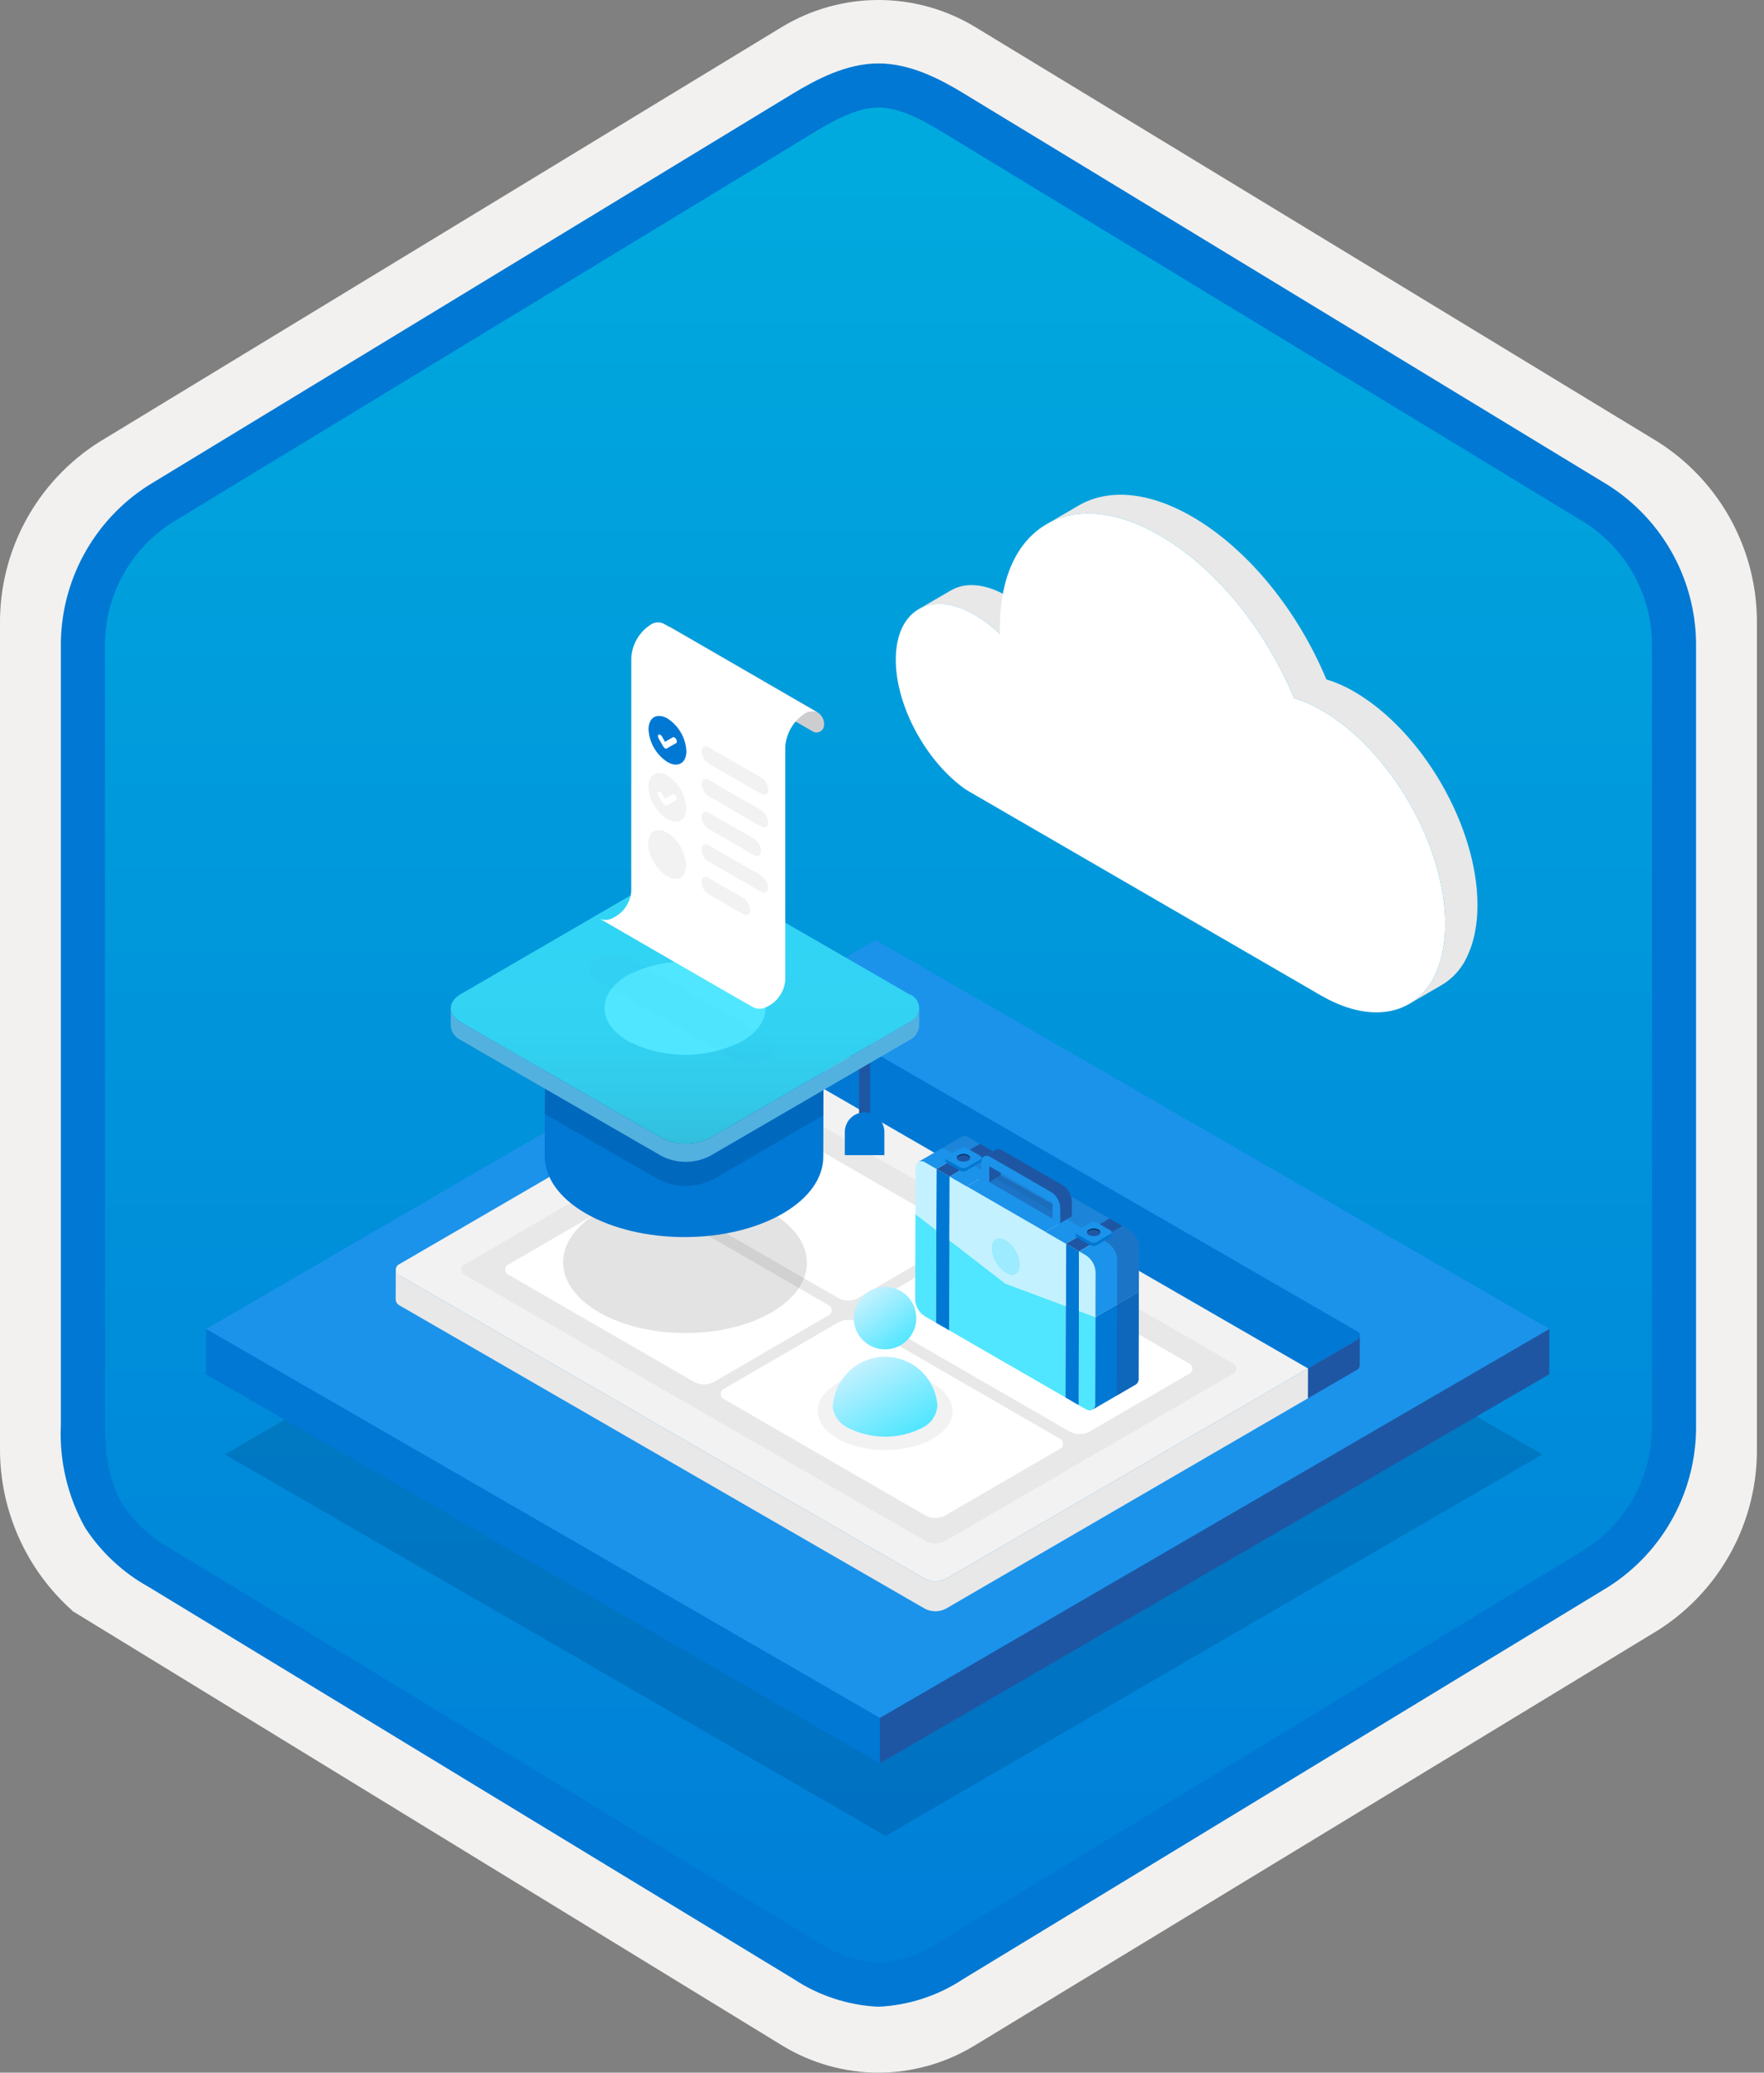 <svg width="160" height="188" viewBox="0 0 160 188" fill="none" xmlns="http://www.w3.org/2000/svg">
<rect x="0" y="0" width="160" height="188" fill="#808080" stroke="none"/>
<g clip-path="url(#clip0)">
<path d="M79.678 188C82.759 187.994 85.78 187.141 88.408 185.534L150.384 147.874C153.165 146.11 155.449 143.665 157.019 140.771C158.589 137.876 159.394 134.628 159.356 131.336V56.621C159.392 53.328 158.587 50.081 157.017 47.187C155.447 44.293 153.163 41.848 150.384 40.083L88.408 2.423C85.775 0.838 82.759 0 79.686 0C76.612 0 73.596 0.838 70.963 2.423L8.988 40.098C6.205 41.86 3.918 44.305 2.345 47.199C0.772 50.093 -0.035 53.342 4.1431e-06 56.636V131.336C-0.019 134.119 0.556 136.874 1.686 139.418C2.816 141.962 4.474 144.236 6.552 146.089V146.115L70.963 185.549C73.588 187.149 76.603 187.996 79.678 188V188ZM80.326 6.952C82.278 6.952 84.755 8.165 86.465 9.209L147.222 46.403C150.974 48.688 153.09 55.284 153.09 60.035L152.458 131.336C152.458 136.087 149.259 140.355 145.506 142.64L85.11 179.021C81.676 181.109 78.885 181.109 75.451 179.021L14.243 142.549C10.49 140.265 7.472 136.072 7.472 131.336V57.688C7.504 55.323 8.113 53.001 9.246 50.925C10.379 48.848 12.001 47.079 13.972 45.771L74.548 9.209C76.258 8.165 78.374 6.952 80.326 6.952Z" fill="#F2F1F0"/>
<path fill-rule="evenodd" clip-rule="evenodd" d="M87.576 10.534C85.206 9.06 82.47 8.279 79.678 8.279C76.887 8.279 74.151 9.06 71.78 10.534L15.645 44.865C13.119 46.477 11.047 48.707 9.625 51.345C8.203 53.982 7.479 56.939 7.52 59.935V128.038C7.48 131.034 8.206 133.991 9.627 136.628C11.049 139.265 13.121 141.495 15.645 143.108L71.78 177.439C74.151 178.913 76.887 179.694 79.678 179.694C82.47 179.694 85.206 178.913 87.576 177.439L143.711 143.108C146.236 141.496 148.307 139.265 149.729 136.628C151.151 133.991 151.877 131.034 151.837 128.038V59.935C151.875 56.94 151.149 53.984 149.727 51.347C148.305 48.71 146.234 46.479 143.711 44.865L87.576 10.534Z" fill="url(#paint0_linear)"/>
<path fill-rule="evenodd" clip-rule="evenodd" d="M79.678 9.754C81.362 9.754 83.244 10.62 85.311 11.878L143.777 47.42C145.668 48.633 147.218 50.31 148.278 52.291C149.339 54.273 149.875 56.492 149.837 58.739V129.217C149.875 131.464 149.339 133.683 148.278 135.664C147.218 137.645 145.668 139.322 143.777 140.535L85.312 176.077L85.311 176.078C83.641 177.217 81.696 177.888 79.678 178.021C77.661 177.888 75.716 177.217 74.046 176.078L74.045 176.077L15.582 140.537L15.58 140.536C13.792 139.572 12.267 138.185 11.138 136.496C10.161 134.893 9.52 132.678 9.52 129.217V58.739C9.482 56.492 10.018 54.273 11.079 52.292C12.139 50.311 13.688 48.634 15.58 47.42L74.037 11.883L74.041 11.881C76.124 10.628 77.985 9.754 79.678 9.754ZM87.391 8.461L145.855 44.002C148.333 45.572 150.368 47.751 151.765 50.331C153.162 52.91 153.876 55.805 153.837 58.739V129.217C153.876 132.151 153.162 135.045 151.765 137.625C150.368 140.205 148.333 142.384 145.855 143.954L87.39 179.495C85.096 181.02 82.43 181.893 79.678 182.021C76.926 181.893 74.261 181.02 71.967 179.495H71.966L13.502 143.953L13.499 143.952C11.164 142.659 9.181 140.814 7.723 138.578C6.128 135.725 5.365 132.482 5.52 129.217V58.739C5.481 55.805 6.194 52.91 7.592 50.331C8.989 47.751 11.024 45.572 13.502 44.002L71.967 8.46L71.975 8.455C74.066 7.198 76.773 5.754 79.678 5.754C82.564 5.754 85.282 7.177 87.391 8.461V8.461Z" fill="#0078D4"/>
<path opacity="0.2" d="M139.887 131.926L80.337 166.533L20.398 131.927L79.948 97.32L139.887 131.926Z" fill="#003067"/>
<path d="M140.532 120.547L79.81 155.835L18.698 120.552L79.42 85.264L140.532 120.547Z" fill="#1B93EB"/>
<path d="M140.532 120.547L140.52 124.653L79.798 159.941L79.81 155.835L140.532 120.547Z" fill="#1F56A3"/>
<path d="M79.81 155.834L79.798 159.94L18.686 124.657L18.698 120.551L79.81 155.834Z" fill="#0078D4"/>
<path d="M76.646 95.589C76.797 95.64 76.928 95.737 77.022 95.866C77.115 95.995 77.166 96.15 77.166 96.31C77.167 96.469 77.118 96.625 77.027 96.755C76.935 96.885 76.805 96.984 76.654 97.036C76.267 97.236 75.838 97.34 75.402 97.341C74.966 97.341 74.537 97.238 74.149 97.04C73.441 96.632 73.437 95.994 74.134 95.589C74.523 95.391 74.953 95.287 75.39 95.287C75.827 95.287 76.257 95.391 76.646 95.589V95.589Z" fill="#50E6FF"/>
<path d="M123.041 120.728C123.128 120.758 123.203 120.814 123.257 120.888C123.31 120.962 123.339 121.052 123.34 121.143C123.34 121.235 123.312 121.325 123.26 121.4C123.207 121.475 123.132 121.531 123.046 121.562L118.635 124.125L69.129 95.543L73.217 93.168L73.54 92.98C73.763 92.866 74.01 92.807 74.26 92.807C74.51 92.807 74.757 92.866 74.98 92.98L123.041 120.728ZM74.149 97.04C74.537 97.238 74.966 97.341 75.402 97.34C75.838 97.339 76.267 97.235 76.654 97.036C76.805 96.983 76.935 96.885 77.027 96.754C77.118 96.624 77.167 96.468 77.166 96.309C77.166 96.15 77.115 95.995 77.022 95.865C76.928 95.736 76.797 95.639 76.646 95.588C76.257 95.39 75.827 95.286 75.39 95.286C74.953 95.286 74.523 95.39 74.134 95.588C73.437 95.993 73.441 96.631 74.149 97.04" fill="#0078D4"/>
<path d="M123.046 121.563L118.635 124.126L118.627 126.838L123.038 124.275C123.119 124.238 123.189 124.18 123.241 124.108C123.293 124.035 123.324 123.95 123.332 123.861L123.34 121.148C123.332 121.237 123.3 121.322 123.249 121.395C123.197 121.468 123.127 121.526 123.046 121.563V121.563Z" fill="#1F56A3"/>
<path d="M85.787 143.214C85.496 143.361 85.174 143.438 84.848 143.438C84.522 143.438 84.2 143.361 83.909 143.214L36.287 115.719C36.179 115.671 36.086 115.595 36.018 115.499C35.949 115.402 35.908 115.29 35.898 115.172L35.89 117.884C35.9 118.002 35.941 118.115 36.01 118.211C36.078 118.307 36.172 118.383 36.279 118.432L83.901 145.926C84.193 146.074 84.514 146.15 84.84 146.15C85.166 146.15 85.488 146.074 85.779 145.926L118.627 126.837L118.635 124.125L85.787 143.214Z" fill="#E8E8E8"/>
<path d="M69.129 95.543L118.635 124.125L85.787 143.214C85.496 143.361 85.174 143.438 84.848 143.438C84.522 143.438 84.2 143.361 83.909 143.214L36.287 115.72C36.174 115.681 36.076 115.608 36.006 115.511C35.936 115.414 35.898 115.298 35.898 115.178C35.897 115.058 35.934 114.942 36.002 114.844C36.071 114.746 36.168 114.672 36.281 114.632L69.129 95.543Z" fill="#F2F2F2"/>
<path d="M42.197 115.667C42.092 115.632 42.002 115.564 41.938 115.474C41.874 115.385 41.839 115.277 41.839 115.167C41.839 115.056 41.873 114.949 41.937 114.859C42.001 114.769 42.091 114.701 42.195 114.665L68.27 99.513C68.538 99.376 68.834 99.305 69.135 99.305C69.435 99.304 69.732 99.375 70 99.51L111.783 123.634C111.887 123.67 111.978 123.737 112.042 123.827C112.106 123.917 112.14 124.024 112.14 124.134C112.141 124.245 112.106 124.352 112.043 124.442C111.979 124.532 111.888 124.6 111.784 124.636L85.711 139.789C85.443 139.925 85.146 139.996 84.846 139.997C84.545 139.997 84.249 139.927 83.98 139.791L42.197 115.667Z" fill="#E8E8E8"/>
<path d="M76.078 117.764C76.347 117.899 76.643 117.97 76.944 117.969C77.244 117.969 77.541 117.898 77.809 117.761L86.812 112.529C86.916 112.493 87.007 112.425 87.071 112.335C87.135 112.245 87.169 112.138 87.169 112.027C87.168 111.917 87.134 111.81 87.07 111.72C87.006 111.63 86.915 111.563 86.811 111.527L70.003 101.823C69.735 101.687 69.438 101.617 69.138 101.617C68.837 101.618 68.54 101.689 68.272 101.825L59.269 107.057C59.164 107.094 59.074 107.161 59.01 107.251C58.946 107.341 58.912 107.449 58.912 107.559C58.913 107.669 58.947 107.777 59.011 107.867C59.075 107.956 59.166 108.024 59.27 108.06L76.078 117.764Z" fill="white"/>
<path d="M78.806 118.337C78.702 118.373 78.612 118.441 78.548 118.531C78.484 118.621 78.45 118.728 78.45 118.838C78.451 118.949 78.485 119.056 78.549 119.146C78.613 119.236 78.704 119.303 78.808 119.339L97.06 129.877C97.328 130.012 97.625 130.083 97.926 130.082C98.226 130.082 98.523 130.011 98.791 129.874L107.794 124.642C107.898 124.606 107.989 124.538 108.052 124.448C108.116 124.358 108.15 124.251 108.15 124.141C108.15 124.03 108.116 123.923 108.051 123.833C107.987 123.743 107.897 123.676 107.793 123.64L89.541 113.102C89.272 112.966 88.976 112.896 88.675 112.896C88.374 112.897 88.078 112.968 87.81 113.104L78.806 118.337Z" fill="white"/>
<path d="M77.811 119.918C77.543 119.783 77.246 119.712 76.945 119.713C76.645 119.713 76.348 119.785 76.08 119.921L65.724 125.94C65.62 125.976 65.529 126.044 65.466 126.133C65.402 126.223 65.367 126.331 65.368 126.441C65.368 126.552 65.402 126.659 65.466 126.749C65.53 126.839 65.621 126.906 65.725 126.942L83.977 137.48C84.246 137.615 84.542 137.685 84.843 137.685C85.143 137.685 85.44 137.613 85.708 137.477L96.064 131.458C96.169 131.422 96.259 131.354 96.323 131.265C96.387 131.175 96.421 131.067 96.421 130.957C96.421 130.846 96.386 130.739 96.322 130.649C96.258 130.559 96.167 130.492 96.063 130.456L77.811 119.918Z" fill="white"/>
<path d="M75.083 119.346C75.187 119.309 75.277 119.242 75.341 119.152C75.405 119.062 75.439 118.954 75.439 118.844C75.439 118.734 75.404 118.626 75.34 118.536C75.276 118.447 75.185 118.379 75.081 118.343L58.273 108.639C58.005 108.504 57.708 108.433 57.407 108.434C57.107 108.434 56.81 108.505 56.542 108.642L46.185 114.66C46.081 114.696 45.991 114.764 45.927 114.854C45.863 114.944 45.829 115.052 45.829 115.162C45.829 115.272 45.864 115.38 45.928 115.469C45.992 115.559 46.083 115.627 46.187 115.663L62.995 125.367C63.264 125.502 63.56 125.573 63.861 125.572C64.162 125.572 64.458 125.501 64.726 125.364L75.083 119.346Z" fill="white"/>
<path d="M83.034 110.119L84.928 111.584L84.904 119.942L86.096 120.63L86.119 112.504L91.192 116.425L96.67 118.466L96.646 126.722L97.838 127.41L97.862 118.91L99.359 119.468L99.337 127.303C99.335 127.861 98.946 128.088 98.466 127.81L83.877 119.388C83.624 119.222 83.413 118.999 83.263 118.737C83.112 118.474 83.026 118.18 83.012 117.878L83.034 110.119Z" fill="#50E6FF"/>
<path d="M86.135 106.723L86.119 112.505L86.096 120.668L84.904 119.98L84.928 111.584L84.944 106.035L86.135 106.723Z" fill="#0078D4"/>
<path d="M84.944 106.036L88.882 103.748L90.074 104.436L86.135 106.724L84.944 106.036Z" fill="#1F56A3"/>
<path d="M91.236 112.489C91.614 112.734 91.928 113.066 92.153 113.456C92.378 113.846 92.507 114.284 92.531 114.734C92.528 115.556 91.946 115.891 91.228 115.476C90.85 115.231 90.536 114.9 90.311 114.51C90.085 114.12 89.955 113.682 89.931 113.233C89.933 112.407 90.518 112.074 91.236 112.489Z" fill="#9CEBFF"/>
<path d="M87.672 107.611L89.63 106.473L96.772 110.597L94.814 111.735L87.672 107.611Z" fill="#1B93EB"/>
<path d="M99.359 119.468L99.337 127.304C99.348 127.412 99.33 127.522 99.285 127.622C99.24 127.721 99.169 127.807 99.08 127.871L103.018 125.582C103.107 125.518 103.178 125.433 103.223 125.333C103.268 125.233 103.286 125.124 103.275 125.015L103.297 117.18L99.359 119.468Z" fill="#0078D4"/>
<path d="M97.877 113.502L97.862 118.911L97.838 127.448L96.646 126.76L96.67 118.467L96.686 112.814L97.877 113.502Z" fill="#0078D4"/>
<path d="M96.686 112.813L100.624 110.525L101.816 111.213L97.877 113.501L96.686 112.813Z" fill="#1F56A3"/>
<path d="M83.046 105.966L83.035 109.623L83.034 110.12L84.928 111.585L84.944 106.036L83.916 105.443C83.436 105.165 83.047 105.401 83.046 105.966Z" fill="#C3F1FF"/>
<path d="M94.117 111.331L88.369 108.012L87.672 107.61L86.135 106.723L86.119 112.504L91.192 116.425L96.67 118.466L96.686 112.814L94.814 111.733L94.117 111.331ZM91.228 115.474C90.85 115.229 90.536 114.898 90.311 114.508C90.085 114.118 89.955 113.68 89.931 113.231C89.933 112.406 90.518 112.072 91.236 112.487C91.614 112.733 91.928 113.064 92.153 113.454C92.378 113.844 92.507 114.282 92.531 114.732C92.528 115.554 91.946 115.889 91.228 115.474Z" fill="#C3F1FF"/>
<path d="M98.505 113.864L97.877 113.502L97.862 118.91L99.359 119.468L99.371 115.39C99.357 115.086 99.271 114.789 99.121 114.524C98.971 114.258 98.76 114.032 98.505 113.864V113.864Z" fill="#C3F1FF"/>
<path d="M87.855 103.154C87.767 103.091 87.665 103.052 87.558 103.042C87.451 103.032 87.343 103.05 87.245 103.096L83.307 105.385C83.404 105.339 83.512 105.32 83.62 105.33C83.727 105.34 83.829 105.379 83.916 105.442L84.944 106.036L88.882 103.747L87.855 103.154Z" fill="#1B93EB"/>
<path d="M98.752 109.446L90.074 104.436L86.135 106.724L87.672 107.611L89.63 106.473L96.772 110.597L94.814 111.735L96.686 112.816L100.624 110.527L98.752 109.446Z" fill="#1B93EB"/>
<path d="M102.443 111.577L101.816 111.215L97.877 113.503L98.505 113.866C98.76 114.034 98.971 114.26 99.121 114.525C99.272 114.79 99.357 115.087 99.371 115.392L99.359 119.469L101.317 118.332L103.297 117.181L103.309 113.103C103.295 112.799 103.21 112.502 103.059 112.236C102.909 111.971 102.698 111.745 102.443 111.577Z" fill="#1B93EB"/>
<path d="M101.317 118.331L103.297 117.18L101.317 118.331Z" fill="#B3B3B3"/>
<g opacity="0.5">
<path opacity="0.5" d="M87.855 103.154C87.768 103.091 87.665 103.052 87.558 103.042C87.451 103.032 87.343 103.05 87.245 103.096L85.265 104.247C85.363 104.201 85.471 104.182 85.578 104.192C85.685 104.203 85.787 104.241 85.874 104.305L86.902 104.898L88.882 103.747L87.855 103.154Z" fill="#1F56A3"/>
<path opacity="0.5" d="M98.752 109.446L91.61 105.323L90.074 104.436L88.093 105.586L89.63 106.473L96.772 110.597L98.644 111.678L100.624 110.527L98.752 109.446Z" fill="#1F56A3"/>
</g>
<path opacity="0.5" d="M102.443 111.577L101.816 111.215L99.835 112.366L100.463 112.728C100.718 112.896 100.929 113.122 101.079 113.387C101.229 113.652 101.315 113.95 101.328 114.254L101.317 118.332L103.297 117.181L103.309 113.103C103.295 112.799 103.21 112.502 103.059 112.236C102.909 111.971 102.698 111.745 102.443 111.577V111.577Z" fill="#1F56A3"/>
<path opacity="0.5" d="M101.317 118.33L101.295 126.166L101.297 126.164L101.296 126.583L103.018 125.582C103.107 125.518 103.178 125.433 103.223 125.333C103.268 125.233 103.286 125.124 103.275 125.015L103.297 117.18L101.317 118.33Z" fill="#1F56A3"/>
<path opacity="0.5" d="M89.723 107.221L95.471 110.54L96.646 109.886L90.772 106.611L89.723 107.221Z" fill="#1F56A3"/>
<path d="M89.727 105.773L90.776 105.164L90.772 106.611L89.723 107.221L89.727 105.773Z" fill="#1F56A3"/>
<path d="M95.392 108.151C95.628 108.317 95.821 108.535 95.957 108.788C96.092 109.042 96.166 109.324 96.172 109.612L96.168 110.943L95.471 110.54L95.475 109.209C95.474 109.178 95.466 109.147 95.451 109.119C95.437 109.091 95.416 109.066 95.39 109.048L89.815 105.829C89.767 105.802 89.727 105.83 89.727 105.89L89.723 107.221L89.026 106.819L89.03 105.488C89.031 104.933 89.385 104.683 89.817 104.933L95.392 108.151Z" fill="#1B93EB"/>
<path d="M96.441 107.541L90.866 104.322C90.791 104.268 90.702 104.236 90.609 104.228C90.517 104.221 90.424 104.238 90.34 104.279L89.291 104.889C89.375 104.848 89.468 104.83 89.56 104.838C89.653 104.845 89.742 104.878 89.817 104.932L95.392 108.151C95.628 108.316 95.821 108.534 95.956 108.788C96.092 109.041 96.166 109.323 96.172 109.611L96.168 110.942L97.217 110.332L97.221 109.001C97.215 108.714 97.141 108.432 97.005 108.178C96.87 107.924 96.677 107.706 96.441 107.541V107.541Z" fill="#1F56A3"/>
<path d="M98.768 111.638C98.901 111.569 99.049 111.534 99.199 111.534C99.349 111.534 99.497 111.569 99.631 111.638C99.711 111.678 99.773 111.748 99.801 111.833C99.833 111.724 99.776 111.608 99.631 111.524C99.497 111.456 99.349 111.42 99.199 111.42C99.049 111.42 98.901 111.456 98.768 111.524C98.709 111.548 98.66 111.591 98.629 111.647C98.599 111.702 98.588 111.767 98.6 111.829C98.629 111.746 98.689 111.677 98.768 111.638Z" fill="#003067"/>
<path d="M100.728 111.911L99.443 112.658C99.361 112.7 99.271 112.722 99.179 112.722C99.088 112.722 98.998 112.7 98.916 112.658L97.672 111.94C97.642 111.927 97.616 111.905 97.597 111.878C97.578 111.851 97.566 111.82 97.563 111.787L97.562 112.09C97.565 112.123 97.577 112.155 97.596 112.182C97.615 112.209 97.641 112.23 97.672 112.244L98.915 112.962C98.997 113.003 99.087 113.025 99.179 113.025C99.27 113.025 99.36 113.003 99.442 112.962L100.153 112.549L100.727 112.215C100.757 112.201 100.784 112.18 100.803 112.153C100.822 112.126 100.834 112.095 100.838 112.061L100.839 111.758C100.835 111.791 100.823 111.822 100.804 111.849C100.785 111.876 100.758 111.898 100.728 111.911V111.911Z" fill="#0078D4"/>
<path d="M100.729 111.605C100.876 111.69 100.874 111.826 100.728 111.911L99.443 112.658C99.361 112.7 99.271 112.722 99.179 112.722C99.088 112.722 98.998 112.7 98.916 112.658L97.672 111.94C97.641 111.929 97.613 111.909 97.594 111.882C97.574 111.854 97.563 111.822 97.563 111.788C97.563 111.755 97.573 111.722 97.593 111.695C97.612 111.667 97.639 111.646 97.671 111.635L98.956 110.888C99.038 110.846 99.128 110.824 99.22 110.824C99.312 110.824 99.403 110.845 99.485 110.887L100.729 111.605ZM98.77 112.024C98.904 112.092 99.052 112.127 99.202 112.127C99.352 112.127 99.5 112.092 99.633 112.024C99.685 112.006 99.731 111.972 99.762 111.927C99.794 111.882 99.811 111.828 99.811 111.773C99.81 111.718 99.793 111.664 99.76 111.62C99.728 111.575 99.683 111.542 99.631 111.524C99.497 111.456 99.349 111.42 99.199 111.42C99.049 111.42 98.901 111.456 98.768 111.524C98.716 111.542 98.671 111.576 98.639 111.621C98.607 111.666 98.59 111.72 98.59 111.775C98.591 111.83 98.608 111.884 98.641 111.928C98.673 111.973 98.718 112.006 98.77 112.024" fill="#1B93EB"/>
<path d="M86.955 104.878C87.089 104.809 87.237 104.774 87.387 104.774C87.537 104.774 87.684 104.809 87.818 104.878C87.899 104.918 87.96 104.988 87.989 105.073C88.02 104.964 87.963 104.848 87.818 104.764C87.684 104.696 87.537 104.66 87.387 104.66C87.237 104.66 87.089 104.696 86.955 104.764C86.896 104.788 86.847 104.831 86.817 104.887C86.786 104.943 86.776 105.007 86.787 105.07C86.816 104.986 86.876 104.917 86.955 104.878V104.878Z" fill="#003067"/>
<path d="M88.915 105.151L87.63 105.898C87.549 105.94 87.458 105.962 87.367 105.962C87.275 105.962 87.185 105.94 87.104 105.898L85.86 105.18C85.83 105.167 85.803 105.145 85.784 105.118C85.765 105.091 85.753 105.06 85.751 105.027L85.75 105.33C85.752 105.363 85.764 105.395 85.783 105.422C85.803 105.449 85.829 105.47 85.859 105.484L87.103 106.202C87.184 106.244 87.274 106.265 87.366 106.265C87.457 106.265 87.548 106.244 87.629 106.202L88.34 105.789L88.915 105.455C88.945 105.442 88.971 105.42 88.99 105.393C89.01 105.366 89.022 105.335 89.025 105.302L89.026 104.998C89.023 105.031 89.011 105.063 88.991 105.09C88.972 105.117 88.946 105.138 88.915 105.151Z" fill="#0078D4"/>
<path d="M88.916 104.845C89.064 104.93 89.062 105.066 88.915 105.151L87.63 105.898C87.549 105.94 87.458 105.962 87.367 105.962C87.275 105.962 87.185 105.94 87.104 105.898L85.86 105.18C85.828 105.17 85.8 105.149 85.781 105.122C85.761 105.095 85.751 105.062 85.751 105.029C85.75 104.995 85.761 104.962 85.78 104.935C85.799 104.907 85.826 104.887 85.858 104.875L87.144 104.128C87.225 104.087 87.316 104.065 87.408 104.064C87.499 104.064 87.59 104.086 87.672 104.127L88.916 104.845ZM86.958 105.264C87.092 105.332 87.239 105.367 87.389 105.367C87.539 105.367 87.687 105.332 87.821 105.264C87.873 105.246 87.918 105.212 87.95 105.167C87.981 105.122 87.998 105.068 87.998 105.013C87.998 104.958 87.98 104.904 87.948 104.86C87.916 104.815 87.87 104.782 87.818 104.764C87.684 104.696 87.537 104.66 87.386 104.66C87.237 104.66 87.089 104.696 86.955 104.764C86.903 104.782 86.858 104.816 86.826 104.861C86.794 104.906 86.778 104.96 86.778 105.015C86.778 105.07 86.796 105.124 86.828 105.168C86.86 105.213 86.906 105.247 86.958 105.264" fill="#1B93EB"/>
<path opacity="0.2" d="M69.922 109.982C74.252 112.479 74.28 116.544 69.982 119.038C65.68 121.541 58.663 121.537 54.339 119.038C50.01 116.542 49.981 112.477 54.288 109.977C58.579 107.479 65.598 107.482 69.922 109.982Z" fill="#767676"/>
<path d="M74.682 91.972C74.852 89.971 73.626 87.936 70.98 86.408C69.883 85.787 68.712 85.308 67.494 84.98C66.817 84.793 66.14 84.605 65.462 84.418C65.674 84.476 65.871 84.555 66.075 84.626C63.477 83.777 60.676 83.773 58.075 84.616C58.291 84.542 58.501 84.459 58.726 84.398L58.624 84.425L58.522 84.453L58.319 84.508L58.115 84.563L58.014 84.591L57.81 84.646L57.606 84.701L57.505 84.728L57.301 84.784L57.2 84.811L56.996 84.866L56.894 84.894L56.691 84.949C55.441 85.277 54.24 85.766 53.117 86.405C50.664 87.83 49.443 89.696 49.446 91.563L49.444 91.544L49.407 104.855C49.401 106.74 50.647 108.628 53.137 110.067C58.085 112.923 66.085 112.927 71.007 110.067C73.448 108.648 74.669 106.792 74.674 104.933L74.712 91.622C74.711 91.739 74.692 91.855 74.682 91.972ZM67.631 85.307C67.261 85.097 66.876 84.915 66.479 84.763C66.876 84.915 67.261 85.097 67.631 85.307V85.307ZM57.66 84.755C57.262 84.908 56.876 85.091 56.505 85.303C56.876 85.091 57.262 84.908 57.66 84.755V84.755ZM50.676 94.695C50.753 94.789 50.821 94.885 50.905 94.978C50.821 94.885 50.753 94.789 50.676 94.695ZM49.476 91.936C49.486 92.046 49.487 92.157 49.505 92.267C49.487 92.157 49.486 92.046 49.476 91.936ZM49.597 92.638C49.625 92.747 49.644 92.857 49.681 92.966C49.644 92.857 49.625 92.747 49.597 92.638ZM49.836 93.335C49.882 93.442 49.919 93.549 49.973 93.654C49.919 93.549 49.882 93.442 49.836 93.335ZM50.195 94.021C50.257 94.123 50.31 94.226 50.381 94.326C50.31 94.226 50.257 94.123 50.195 94.022V94.021ZM52.302 96.198C52.215 96.136 52.142 96.07 52.059 96.007C52.142 96.07 52.215 96.136 52.302 96.198V96.198ZM51.545 95.604C51.453 95.523 51.378 95.439 51.292 95.357C51.378 95.439 51.453 95.523 51.545 95.604V95.604ZM72.901 95.366C73.031 95.242 73.167 95.119 73.282 94.991C73.166 95.119 73.031 95.242 72.901 95.367L72.901 95.366ZM71.045 96.756C71.351 96.578 71.638 96.393 71.906 96.202C71.638 96.393 71.351 96.577 71.045 96.756ZM72.157 96.004C72.326 95.874 72.499 95.746 72.651 95.612C72.499 95.746 72.326 95.874 72.157 96.004L72.157 96.004ZM74.654 92.301C74.634 92.424 74.596 92.547 74.565 92.669C74.596 92.547 74.634 92.424 74.654 92.301L74.654 92.301ZM74.484 92.994C74.442 93.118 74.383 93.24 74.331 93.363C74.383 93.24 74.442 93.118 74.484 92.994L74.484 92.994ZM74.198 93.677C74.135 93.801 74.053 93.923 73.978 94.045C74.053 93.923 74.135 93.801 74.198 93.677L74.198 93.677ZM73.797 94.344C73.71 94.471 73.602 94.593 73.502 94.716C73.602 94.593 73.71 94.471 73.797 94.344L73.797 94.344Z" fill="#0078D4"/>
<path d="M78.421 102.775C78.356 102.775 78.29 102.762 78.23 102.737C78.169 102.712 78.114 102.675 78.067 102.629C78.021 102.582 77.984 102.527 77.959 102.466C77.934 102.406 77.921 102.341 77.921 102.275V91.086C77.921 90.953 77.974 90.826 78.068 90.732C78.161 90.639 78.288 90.586 78.421 90.586C78.554 90.586 78.681 90.639 78.775 90.732C78.868 90.826 78.921 90.953 78.921 91.086V102.275C78.921 102.341 78.908 102.406 78.883 102.466C78.858 102.527 78.821 102.582 78.775 102.629C78.728 102.675 78.673 102.712 78.612 102.737C78.552 102.762 78.487 102.775 78.421 102.775V102.775Z" fill="#1F56A3"/>
<path opacity="0.2" d="M49.439 91.648L49.412 101.039L59.455 106.838C60.289 107.32 61.235 107.572 62.197 107.571C63.16 107.57 64.105 107.314 64.937 106.831L74.679 101.169L74.706 91.726L49.439 91.648Z" fill="#003067"/>
<path d="M82.455 90.172C82.722 90.262 82.953 90.433 83.118 90.66C83.283 90.888 83.372 91.162 83.374 91.443C83.376 91.724 83.289 91.999 83.127 92.228C82.965 92.458 82.735 92.631 82.469 92.723L64.398 103.225C63.717 103.572 62.963 103.752 62.199 103.752C61.434 103.751 60.681 103.569 60 103.222L41.81 92.72C40.591 92.016 40.578 90.877 41.79 90.173L59.861 79.671C60.544 79.323 61.298 79.143 62.063 79.143C62.829 79.143 63.583 79.323 64.265 79.671L82.455 90.172Z" fill="url(#paint1_linear)"/>
<path d="M67.278 88.457C70.139 90.106 70.157 92.792 67.318 94.44C65.717 95.254 63.947 95.679 62.151 95.679C60.355 95.679 58.584 95.254 56.983 94.44C54.123 92.791 54.104 90.105 56.95 88.453C58.55 87.64 60.319 87.216 62.114 87.217C63.909 87.217 65.679 87.642 67.278 88.457Z" fill="#50E6FF"/>
<path d="M82.469 92.723L64.398 103.225C63.717 103.572 62.963 103.752 62.199 103.751C61.434 103.751 60.681 103.569 60.001 103.222L41.81 92.72C41.556 92.607 41.337 92.428 41.175 92.202C41.013 91.976 40.914 91.711 40.888 91.434L40.884 93.064C40.909 93.341 41.008 93.606 41.17 93.832C41.332 94.058 41.552 94.237 41.806 94.35L59.996 104.852C60.676 105.2 61.43 105.381 62.194 105.382C62.959 105.382 63.712 105.202 64.393 104.856L82.465 94.353C82.714 94.241 82.929 94.065 83.088 93.842C83.247 93.62 83.344 93.359 83.369 93.087L83.374 91.457C83.349 91.729 83.252 91.99 83.093 92.212C82.934 92.434 82.719 92.611 82.469 92.723V92.723Z" fill="#53B1E0"/>
<path d="M80.215 102.687C80.215 102.211 80.025 101.754 79.689 101.418C79.353 101.082 78.896 100.893 78.421 100.893C77.945 100.893 77.489 101.082 77.152 101.418C76.816 101.754 76.627 102.211 76.627 102.687V104.776H80.215V102.687Z" fill="#0078D4"/>
<g opacity="0.1">
<path opacity="0.1" d="M69.663 94.14C69.857 94.206 70.024 94.331 70.143 94.496C70.262 94.662 70.326 94.861 70.326 95.065C70.327 95.269 70.264 95.469 70.146 95.635C70.027 95.801 69.86 95.927 69.668 95.994C69.172 96.245 68.625 96.375 68.07 96.375C67.515 96.375 66.968 96.245 66.473 95.994L54.106 88.854C53.912 88.789 53.744 88.665 53.624 88.5C53.504 88.335 53.438 88.137 53.436 87.933C53.434 87.728 53.496 87.529 53.613 87.362C53.73 87.194 53.897 87.068 54.089 86.999C54.586 86.747 55.135 86.615 55.693 86.615C56.25 86.615 56.8 86.747 57.296 86.999L69.663 94.14Z" fill="#003067"/>
</g>
<path d="M74.116 64.589C74.116 64.589 63.239 58.293 60.737 56.844V58.839L73.725 66.349C73.828 66.408 73.945 66.44 74.064 66.44C74.183 66.44 74.3 66.409 74.403 66.349C74.506 66.29 74.592 66.204 74.652 66.101C74.711 65.998 74.743 65.881 74.743 65.762V65.762C74.758 65.527 74.708 65.293 74.597 65.086C74.486 64.879 74.319 64.707 74.116 64.589V64.589Z" fill="#CDCDD0"/>
<path d="M60.192 56.568C59.999 56.474 59.783 56.436 59.57 56.457C59.356 56.477 59.152 56.557 58.98 56.686C58.476 57.017 58.058 57.463 57.758 57.987C57.459 58.51 57.287 59.097 57.257 59.7V71.048L57.254 71.046V80.865C57.21 81.387 57.026 81.887 56.723 82.313C56.42 82.74 56.008 83.078 55.53 83.291C55.357 83.384 55.165 83.435 54.968 83.442C54.772 83.449 54.576 83.411 54.397 83.33C54.397 83.33 67.971 91.193 68.287 91.35C68.475 91.447 68.683 91.498 68.894 91.498C69.106 91.498 69.314 91.447 69.502 91.35C69.979 91.136 70.391 90.799 70.694 90.372C70.997 89.945 71.181 89.445 71.225 88.924V67.758C71.264 67.158 71.44 66.575 71.739 66.052C72.037 65.53 72.451 65.083 72.949 64.745C73.115 64.638 73.302 64.568 73.498 64.541C73.694 64.514 73.893 64.53 74.082 64.588C74.082 64.588 60.508 56.725 60.192 56.568Z" fill="white"/>
<path d="M60.532 70.35C61.031 70.675 61.446 71.113 61.744 71.628C62.041 72.144 62.213 72.722 62.245 73.317C62.242 74.406 61.469 74.842 60.521 74.294C60.022 73.971 59.607 73.534 59.309 73.019C59.012 72.504 58.84 71.926 58.809 71.333C58.812 70.243 59.584 69.803 60.532 70.35ZM61.316 72.58C61.401 72.531 61.402 72.378 61.317 72.231C61.281 72.165 61.228 72.109 61.164 72.069C61.142 72.053 61.117 72.044 61.09 72.041C61.064 72.039 61.037 72.044 61.013 72.056L60.304 72.46L60.049 72.023L60.027 71.981C59.992 71.915 59.94 71.86 59.877 71.82C59.855 71.805 59.829 71.795 59.802 71.792C59.775 71.79 59.748 71.794 59.723 71.805C59.642 71.852 59.641 72.009 59.722 72.15L59.719 72.152L60.15 72.896C60.186 72.962 60.239 73.017 60.302 73.057C60.324 73.072 60.349 73.082 60.376 73.085C60.403 73.087 60.43 73.082 60.454 73.071L61.316 72.58" fill="#F2F2F2"/>
<path d="M61.729 79.596C62.399 79.207 62.397 77.954 61.725 76.797C61.053 75.641 59.965 75.019 59.295 75.409C58.625 75.798 58.627 77.051 59.299 78.207C59.971 79.364 61.059 79.986 61.729 79.596Z" fill="#F2F2F2"/>
<path d="M61.164 72.07C61.228 72.111 61.28 72.166 61.317 72.232C61.402 72.379 61.401 72.533 61.316 72.581L60.454 73.072C60.43 73.084 60.403 73.088 60.376 73.086C60.349 73.083 60.324 73.074 60.302 73.058C60.238 73.018 60.186 72.963 60.15 72.897L59.718 72.153L59.722 72.151C59.641 72.011 59.642 71.853 59.723 71.807C59.748 71.796 59.775 71.791 59.802 71.794C59.829 71.796 59.855 71.806 59.877 71.822C59.94 71.861 59.992 71.916 60.027 71.982L60.049 72.025L60.304 72.461L61.013 72.057C61.037 72.045 61.064 72.04 61.09 72.043C61.117 72.045 61.142 72.055 61.164 72.07V72.07Z" fill="white"/>
<path d="M61.178 66.893C61.242 66.933 61.295 66.989 61.331 67.055C61.416 67.198 61.416 67.355 61.331 67.404L60.469 67.895C60.444 67.905 60.417 67.909 60.39 67.906C60.364 67.902 60.339 67.893 60.317 67.877C60.254 67.838 60.202 67.784 60.165 67.719L59.733 66.976L59.737 66.974C59.656 66.829 59.656 66.676 59.738 66.629C59.763 66.618 59.79 66.613 59.817 66.616C59.844 66.619 59.869 66.628 59.891 66.644C59.955 66.683 60.006 66.739 60.042 66.804L60.064 66.847L60.318 67.284L61.028 66.879C61.052 66.868 61.078 66.863 61.105 66.865C61.132 66.868 61.157 66.877 61.178 66.893Z" fill="white"/>
<path d="M60.547 65.174C61.046 65.498 61.462 65.935 61.759 66.451C62.057 66.966 62.228 67.545 62.259 68.139C62.256 69.229 61.483 69.665 60.536 69.118C60.037 68.794 59.622 68.357 59.324 67.842C59.026 67.327 58.855 66.749 58.823 66.156C58.826 65.062 59.599 64.626 60.547 65.174ZM61.331 67.403C61.416 67.354 61.416 67.197 61.331 67.054C61.295 66.988 61.242 66.932 61.178 66.892C61.157 66.876 61.132 66.867 61.105 66.865C61.078 66.862 61.052 66.867 61.028 66.879L60.318 67.283L60.064 66.846L60.042 66.804C60.006 66.738 59.955 66.683 59.891 66.644C59.869 66.628 59.844 66.618 59.817 66.615C59.79 66.613 59.763 66.617 59.738 66.629C59.656 66.675 59.656 66.828 59.737 66.973L59.733 66.975L60.165 67.719C60.202 67.783 60.254 67.838 60.317 67.877C60.339 67.892 60.364 67.902 60.39 67.905C60.417 67.908 60.444 67.904 60.469 67.894L61.331 67.403" fill="#0078D4"/>
<path d="M68.382 76.077C68.569 76.199 68.725 76.363 68.836 76.556C68.948 76.75 69.012 76.967 69.024 77.189C69.023 77.598 68.733 77.763 68.378 77.558L64.279 75.191C64.092 75.07 63.937 74.906 63.826 74.713C63.715 74.52 63.652 74.304 63.641 74.081C63.642 73.673 63.928 73.506 64.283 73.711L68.382 76.077Z" fill="#F2F2F2"/>
<path d="M69.035 73.486C69.222 73.608 69.377 73.772 69.489 73.966C69.601 74.159 69.665 74.376 69.677 74.599C69.676 75.007 69.386 75.172 69.031 74.967L64.287 72.228C64.101 72.107 63.946 71.943 63.835 71.75C63.724 71.557 63.66 71.341 63.649 71.118C63.65 70.71 63.936 70.543 64.292 70.748L69.035 73.486Z" fill="#F2F2F2"/>
<path d="M69.043 70.529C69.23 70.651 69.386 70.815 69.497 71.008C69.609 71.202 69.673 71.419 69.685 71.642C69.684 72.05 69.394 72.215 69.039 72.01L64.296 69.272C64.109 69.15 63.954 68.986 63.843 68.793C63.732 68.6 63.669 68.384 63.657 68.161C63.658 67.753 63.944 67.586 64.3 67.791L69.043 70.529Z" fill="#F2F2F2"/>
<path d="M69.018 79.406C69.205 79.528 69.361 79.692 69.472 79.885C69.584 80.079 69.648 80.296 69.66 80.519C69.659 80.927 69.369 81.092 69.014 80.887L64.271 78.148C64.084 78.027 63.929 77.863 63.818 77.67C63.707 77.477 63.643 77.261 63.632 77.038C63.633 76.63 63.919 76.463 64.275 76.668L69.018 79.406Z" fill="#F2F2F2"/>
<path d="M67.399 81.437C67.586 81.559 67.742 81.723 67.853 81.916C67.965 82.11 68.029 82.327 68.041 82.55C68.04 82.958 67.75 83.123 67.395 82.918L64.262 81.109C64.076 80.988 63.921 80.824 63.81 80.631C63.699 80.438 63.635 80.222 63.624 79.999C63.625 79.591 63.911 79.424 64.266 79.629L67.399 81.437Z" fill="#F2F2F2"/>
<path d="M86.253 53.552L83.323 55.255C84.617 54.503 86.407 54.609 88.381 55.749C89.227 56.244 90.009 56.84 90.71 57.524L93.64 55.821C92.938 55.138 92.156 54.542 91.311 54.047C89.337 52.907 87.546 52.801 86.253 53.552Z" fill="#E8E8E8"/>
<path d="M122.821 62.733C122.029 62.266 121.185 61.895 120.306 61.627C117.747 55.476 113.256 49.822 108.119 46.856C104.107 44.539 100.472 44.324 97.847 45.849L94.917 47.552C97.543 46.026 101.177 46.242 105.189 48.558C110.327 51.524 114.818 57.179 117.377 63.329C118.256 63.597 119.1 63.968 119.891 64.435C126.098 68.019 131.102 76.711 131.082 83.835C131.084 84.613 131.016 85.389 130.877 86.154C130.862 86.264 130.825 86.369 130.81 86.495C130.611 87.406 130.277 88.282 129.819 89.094C129.767 89.183 129.701 89.254 129.649 89.342C129.174 90.045 128.548 90.632 127.818 91.062L130.747 89.359C131.478 88.93 132.104 88.342 132.579 87.64C132.631 87.552 132.697 87.48 132.749 87.392C133.206 86.58 133.54 85.704 133.739 84.793C133.755 84.666 133.792 84.561 133.806 84.452C133.945 83.686 134.014 82.91 134.011 82.132C134.031 75.008 129.028 66.316 122.821 62.733Z" fill="#E8E8E8"/>
<path d="M105.189 48.559C110.327 51.525 114.818 57.179 117.377 63.33C118.256 63.598 119.1 63.969 119.891 64.436C126.098 68.019 131.102 76.711 131.082 83.835C131.084 84.613 131.016 85.39 130.877 86.155C130.862 86.264 130.825 86.37 130.81 86.496C130.611 87.407 130.277 88.283 129.819 89.095C129.767 89.183 129.701 89.255 129.649 89.343C127.704 92.167 124.017 92.721 119.803 90.288L87.632 71.638C84.049 69.156 81.237 64.058 81.25 59.814C81.262 55.3 84.461 53.486 88.381 55.749C89.227 56.245 90.009 56.841 90.71 57.524C90.697 57.289 90.697 57.07 90.698 56.842C90.724 47.655 97.209 43.951 105.189 48.559Z" fill="white"/>
<path d="M86.398 128.004C86.404 126.047 83.67 124.453 80.292 124.444C76.914 124.434 74.171 126.013 74.166 127.969C74.16 129.926 76.894 131.519 80.272 131.529C83.65 131.539 86.392 129.96 86.398 128.004Z" fill="#F2F2F2"/>
<path d="M85.003 127.264C84.868 126.113 84.317 125.052 83.454 124.279C82.59 123.506 81.474 123.076 80.316 123.068C79.157 123.061 78.036 123.478 77.163 124.24C76.29 125.002 75.726 126.057 75.577 127.206C75.543 127.372 75.529 127.542 75.536 127.712C75.605 128.102 75.767 128.471 76.009 128.785C76.251 129.1 76.565 129.352 76.925 129.519C77.965 130.043 79.114 130.316 80.278 130.316C81.443 130.316 82.591 130.043 83.631 129.519C83.99 129.352 84.302 129.1 84.541 128.785C84.78 128.47 84.938 128.102 85.003 127.712C85.032 127.564 85.032 127.412 85.003 127.264V127.264Z" fill="url(#paint2_linear)"/>
<path d="M80.29 122.395C80.85 122.391 81.397 122.222 81.861 121.908C82.325 121.595 82.686 121.15 82.898 120.632C83.11 120.113 83.163 119.544 83.052 118.995C82.941 118.446 82.669 117.942 82.272 117.547C81.874 117.152 81.369 116.884 80.819 116.776C80.27 116.668 79.7 116.725 79.183 116.94C78.666 117.155 78.224 117.519 77.913 117.985C77.602 118.451 77.436 118.999 77.436 119.559C77.437 119.932 77.511 120.302 77.655 120.647C77.799 120.992 78.009 121.306 78.274 121.569C78.54 121.832 78.854 122.041 79.2 122.183C79.546 122.324 79.916 122.396 80.29 122.395Z" fill="url(#paint3_linear)"/>
</g>
<defs>
<linearGradient id="paint0_linear" x1="79.678" y1="8.279" x2="79.678" y2="179.694" gradientUnits="userSpaceOnUse">
<stop stop-color="#00ABDE"/>
<stop offset="1" stop-color="#007ED8"/>
</linearGradient>
<linearGradient id="paint1_linear" x1="62.131" y1="103.752" x2="62.131" y2="79.142" gradientUnits="userSpaceOnUse">
<stop stop-color="#32BEDD"/>
<stop offset="0.18" stop-color="#32CAEA"/>
<stop offset="0.41" stop-color="#32D2F2"/>
<stop offset="0.78" stop-color="#32D4F5"/>
</linearGradient>
<linearGradient id="paint2_linear" x1="82.09" y1="130.409" x2="78.142" y2="123.572" gradientUnits="userSpaceOnUse">
<stop stop-color="#50E6FF"/>
<stop offset="1" stop-color="#C3F1FF"/>
</linearGradient>
<linearGradient id="paint3_linear" x1="81.355" y1="122.467" x2="77.923" y2="117.928" gradientUnits="userSpaceOnUse">
<stop stop-color="#50E6FF"/>
<stop offset="1" stop-color="#C3F1FF"/>
</linearGradient>
<clipPath id="clip0">
<rect width="159.356" height="188" fill="white"/>
</clipPath>
</defs>
</svg>
